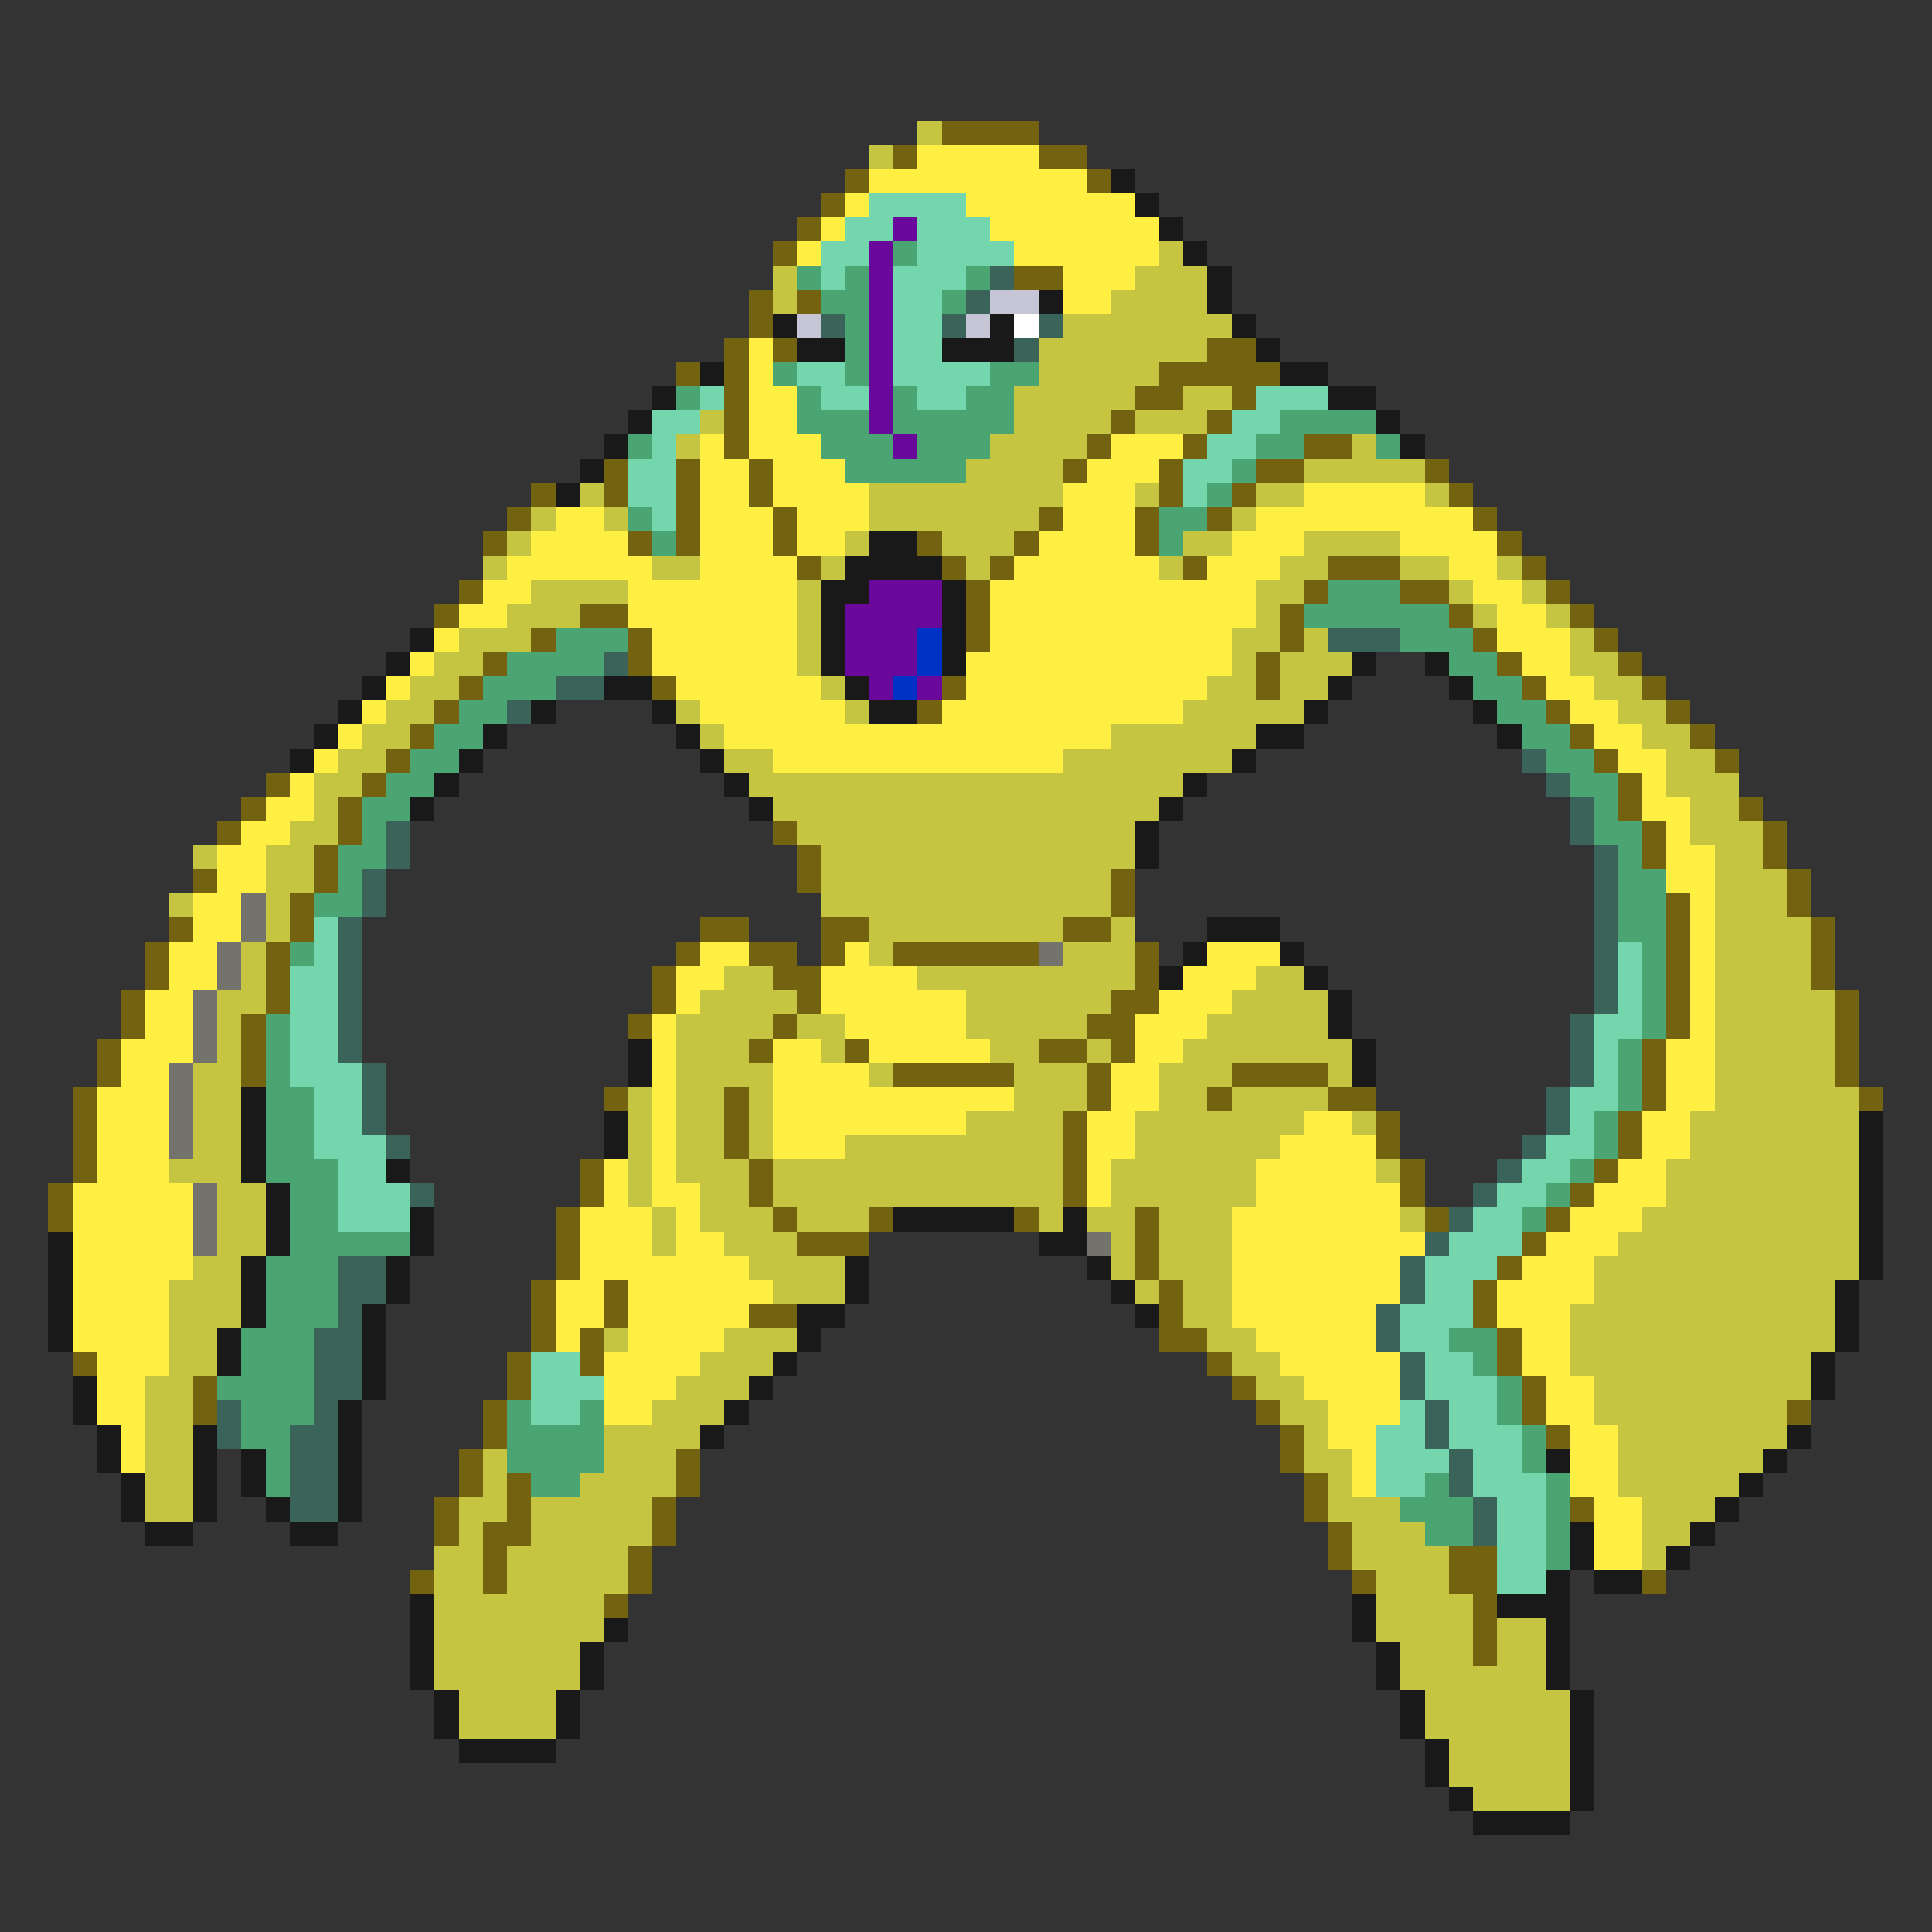 <svg xmlns="http://www.w3.org/2000/svg" viewBox="0 -0.5 80 80" shape-rendering="crispEdges">
<rect x="0" y="-0.5" width="80" height="80" fill="#333333" stroke="none"/>
<path stroke="#c5c542" d="M38 5h1M36 6h1M48 10h1M32 11h1M47 11h3M32 12h1M46 12h4M44 13h7M43 14h7M43 15h5M42 16h5M49 16h2M29 17h1M42 17h4M47 17h3M28 18h1M41 18h4M56 18h1M40 19h4M54 19h5M24 20h1M36 20h8M47 20h1M52 20h2M59 20h1M22 21h1M25 21h1M36 21h7M51 21h1M21 22h1M35 22h1M39 22h3M49 22h2M54 22h4M20 23h1M27 23h2M34 23h1M40 23h1M48 23h1M53 23h2M58 23h2M62 23h1M22 24h4M33 24h1M52 24h2M60 24h1M63 24h1M21 25h3M33 25h1M52 25h1M61 25h1M64 25h1M19 26h3M33 26h1M51 26h2M54 26h1M65 26h1M18 27h2M33 27h1M51 27h1M53 27h3M65 27h2M17 28h2M34 28h1M50 28h2M53 28h2M66 28h2M16 29h2M28 29h1M35 29h1M49 29h5M67 29h2M15 30h2M29 30h1M46 30h6M68 30h2M14 31h2M30 31h2M44 31h7M69 31h2M13 32h2M31 32h18M69 32h3M13 33h1M32 33h16M70 33h2M12 34h2M33 34h14M70 34h3M8 35h1M11 35h2M34 35h13M71 35h2M11 36h2M34 36h12M71 36h3M7 37h1M11 37h1M34 37h12M71 37h3M11 38h1M36 38h8M46 38h1M71 38h4M10 39h1M36 39h1M44 39h3M71 39h4M10 40h1M30 40h2M38 40h9M52 40h2M71 40h4M9 41h2M29 41h4M40 41h6M51 41h4M71 41h5M9 42h1M28 42h4M33 42h2M40 42h5M50 42h5M71 42h5M9 43h1M28 43h3M34 43h1M41 43h2M45 43h1M49 43h7M71 43h5M8 44h2M28 44h4M36 44h1M42 44h3M48 44h3M55 44h1M71 44h5M8 45h2M26 45h1M28 45h2M31 45h1M42 45h3M48 45h2M51 45h4M71 45h6M8 46h2M26 46h1M28 46h2M31 46h1M40 46h4M47 46h7M56 46h1M70 46h7M8 47h2M26 47h1M28 47h2M31 47h1M35 47h9M47 47h6M70 47h7M7 48h3M26 48h1M28 48h3M32 48h12M46 48h6M57 48h1M69 48h8M9 49h2M26 49h1M29 49h2M32 49h12M46 49h6M69 49h8M9 50h2M27 50h1M29 50h3M33 50h3M43 50h1M45 50h2M48 50h3M58 50h1M68 50h9M9 51h2M27 51h1M30 51h3M46 51h1M48 51h3M67 51h10M8 52h2M31 52h4M46 52h1M48 52h3M66 52h11M7 53h3M32 53h3M47 53h1M49 53h2M66 53h10M7 54h3M49 54h2M65 54h11M7 55h2M25 55h1M30 55h3M50 55h2M65 55h11M7 56h2M29 56h3M51 56h2M65 56h10M6 57h2M28 57h3M52 57h2M66 57h9M6 58h2M27 58h3M53 58h2M66 58h8M6 59h2M25 59h4M54 59h1M67 59h7M6 60h2M20 60h1M25 60h3M54 60h2M67 60h6M6 61h2M20 61h1M24 61h4M55 61h1M67 61h5M6 62h2M19 62h2M22 62h5M55 62h3M68 62h3M19 63h1M22 63h5M56 63h3M68 63h2M18 64h2M21 64h5M56 64h4M68 64h1M18 65h2M21 65h5M57 65h3M18 66h7M57 66h4M18 67h7M57 67h4M62 67h2M18 68h6M58 68h3M62 68h2M18 69h6M58 69h6M19 70h4M59 70h6M19 71h4M59 71h6M60 72h5M60 73h5M61 74h4" />
<path stroke="#736310" d="M39 5h4M37 6h1M43 6h2M35 7h1M45 7h1M34 8h1M33 9h1M32 10h1M42 11h2M31 12h1M33 12h1M31 13h1M30 14h1M32 14h1M50 14h2M28 15h1M30 15h1M48 15h5M30 16h1M47 16h2M51 16h1M30 17h1M46 17h1M50 17h1M30 18h1M45 18h1M49 18h1M54 18h2M25 19h1M28 19h1M31 19h1M44 19h1M48 19h1M52 19h2M59 19h1M22 20h1M25 20h1M28 20h1M31 20h1M48 20h1M51 20h1M60 20h1M21 21h1M28 21h1M32 21h1M43 21h1M47 21h1M50 21h1M61 21h1M20 22h1M26 22h1M28 22h1M32 22h1M38 22h1M42 22h1M47 22h1M62 22h1M33 23h1M39 23h1M41 23h1M49 23h1M55 23h3M63 23h1M19 24h1M40 24h1M54 24h1M58 24h2M64 24h1M18 25h1M24 25h2M40 25h1M53 25h1M60 25h1M65 25h1M22 26h1M26 26h1M40 26h1M53 26h1M61 26h1M66 26h1M20 27h1M26 27h1M52 27h1M62 27h1M67 27h1M19 28h1M27 28h1M39 28h1M52 28h1M63 28h1M68 28h1M18 29h1M38 29h1M64 29h1M69 29h1M17 30h1M65 30h1M70 30h1M16 31h1M66 31h1M71 31h1M11 32h1M15 32h1M67 32h1M10 33h1M14 33h1M67 33h1M72 33h1M9 34h1M14 34h1M32 34h1M68 34h1M73 34h1M13 35h1M33 35h1M68 35h1M73 35h1M8 36h1M13 36h1M33 36h1M46 36h1M74 36h1M12 37h1M46 37h1M69 37h1M74 37h1M7 38h1M12 38h1M29 38h2M34 38h2M44 38h2M69 38h1M75 38h1M6 39h1M11 39h1M28 39h1M31 39h2M34 39h1M37 39h6M47 39h1M69 39h1M75 39h1M6 40h1M11 40h1M27 40h1M32 40h2M47 40h1M69 40h1M75 40h1M5 41h1M11 41h1M27 41h1M33 41h1M46 41h2M69 41h1M76 41h1M5 42h1M10 42h1M26 42h1M32 42h1M45 42h2M69 42h1M76 42h1M4 43h1M10 43h1M31 43h1M35 43h1M43 43h2M46 43h1M68 43h1M76 43h1M4 44h1M10 44h1M37 44h5M45 44h1M51 44h4M68 44h1M76 44h1M3 45h1M25 45h1M30 45h1M45 45h1M50 45h1M55 45h2M68 45h1M77 45h1M3 46h1M30 46h1M44 46h1M57 46h1M67 46h1M3 47h1M30 47h1M44 47h1M57 47h1M67 47h1M3 48h1M24 48h1M31 48h1M44 48h1M58 48h1M66 48h1M2 49h1M24 49h1M31 49h1M44 49h1M58 49h1M65 49h1M2 50h1M23 50h1M32 50h1M36 50h1M42 50h1M47 50h1M59 50h1M64 50h1M23 51h1M33 51h3M47 51h1M63 51h1M23 52h1M47 52h1M62 52h1M22 53h1M25 53h1M48 53h1M61 53h1M22 54h1M25 54h1M31 54h2M48 54h1M61 54h1M22 55h1M24 55h1M48 55h2M62 55h1M3 56h1M21 56h1M24 56h1M50 56h1M62 56h1M8 57h1M21 57h1M51 57h1M63 57h1M8 58h1M20 58h1M52 58h1M63 58h1M74 58h1M20 59h1M53 59h1M64 59h1M19 60h1M28 60h1M53 60h1M19 61h1M21 61h1M28 61h1M54 61h1M18 62h1M21 62h1M27 62h1M54 62h1M65 62h1M18 63h1M20 63h2M27 63h1M55 63h1M20 64h1M26 64h1M55 64h1M60 64h2M17 65h1M20 65h1M26 65h1M56 65h1M60 65h2M68 65h1M25 66h1M61 66h1M61 67h1M61 68h1" />
<path stroke="#ffef42" d="M38 6h5M36 7h9M35 8h1M40 8h7M34 9h1M41 9h7M33 10h1M42 10h6M44 11h3M44 12h2M31 14h1M31 15h1M31 16h2M31 17h2M29 18h1M31 18h3M46 18h3M29 19h2M32 19h3M45 19h3M29 20h2M32 20h4M44 20h3M54 20h5M23 21h2M29 21h3M33 21h3M44 21h3M52 21h9M22 22h4M29 22h3M33 22h2M43 22h4M51 22h3M58 22h4M21 23h6M29 23h4M42 23h6M50 23h3M60 23h2M20 24h2M26 24h7M41 24h11M61 24h2M19 25h2M26 25h7M41 25h11M62 25h2M18 26h1M27 26h6M41 26h10M62 26h3M17 27h1M27 27h6M40 27h11M63 27h2M16 28h1M28 28h6M40 28h10M64 28h2M15 29h1M29 29h6M39 29h10M65 29h2M14 30h1M30 30h16M66 30h2M13 31h1M32 31h12M67 31h2M12 32h1M68 32h1M11 33h2M68 33h2M10 34h2M69 34h1M9 35h2M69 35h2M9 36h2M69 36h2M8 37h2M70 37h1M8 38h2M70 38h1M7 39h2M29 39h2M35 39h1M50 39h3M70 39h1M7 40h2M28 40h2M34 40h4M49 40h3M70 40h1M6 41h2M28 41h1M34 41h6M48 41h3M70 41h1M6 42h2M27 42h1M35 42h5M47 42h3M70 42h1M5 43h3M27 43h1M32 43h2M36 43h5M47 43h2M69 43h2M5 44h2M27 44h1M32 44h4M46 44h2M69 44h2M4 45h3M27 45h1M32 45h10M46 45h2M69 45h2M4 46h3M27 46h1M32 46h8M45 46h2M54 46h2M68 46h2M4 47h3M27 47h1M32 47h3M45 47h2M53 47h4M68 47h2M4 48h3M25 48h1M27 48h1M45 48h1M52 48h5M67 48h2M3 49h5M25 49h1M27 49h2M45 49h1M52 49h6M66 49h3M3 50h5M24 50h3M28 50h1M51 50h7M65 50h3M3 51h5M24 51h3M28 51h2M51 51h8M64 51h3M3 52h5M24 52h7M51 52h7M63 52h3M3 53h4M23 53h2M26 53h6M51 53h7M62 53h4M3 54h4M23 54h2M26 54h5M51 54h6M62 54h3M3 55h4M23 55h1M26 55h4M52 55h5M63 55h2M4 56h3M25 56h4M53 56h5M63 56h2M4 57h2M25 57h3M54 57h4M64 57h2M4 58h2M25 58h2M55 58h3M64 58h2M5 59h1M55 59h2M65 59h2M5 60h1M56 60h1M65 60h2M56 61h1M65 61h2M66 62h2M66 63h2M66 64h2" />
<path stroke="#191919" d="M46 7h1M47 8h1M48 9h1M49 10h1M50 11h1M43 12h1M50 12h1M32 13h1M41 13h1M51 13h1M33 14h2M39 14h3M52 14h1M29 15h1M53 15h2M27 16h1M55 16h2M26 17h1M57 17h1M25 18h1M58 18h1M24 19h1M23 20h1M36 22h2M35 23h4M34 24h2M39 24h1M34 25h1M39 25h1M17 26h1M34 26h1M39 26h1M16 27h1M34 27h1M39 27h1M56 27h1M59 27h1M15 28h1M25 28h2M35 28h1M55 28h1M60 28h1M14 29h1M22 29h1M27 29h1M36 29h2M54 29h1M61 29h1M13 30h1M20 30h1M28 30h1M52 30h2M62 30h1M12 31h1M19 31h1M29 31h1M51 31h1M18 32h1M30 32h1M49 32h1M17 33h1M31 33h1M48 33h1M47 34h1M47 35h1M50 38h3M49 39h1M53 39h1M48 40h1M54 40h1M55 41h1M55 42h1M26 43h1M56 43h1M26 44h1M56 44h1M10 45h1M10 46h1M25 46h1M77 46h1M10 47h1M25 47h1M77 47h1M10 48h1M16 48h1M77 48h1M11 49h1M77 49h1M11 50h1M17 50h1M37 50h5M44 50h1M77 50h1M2 51h1M11 51h1M17 51h1M43 51h2M77 51h1M2 52h1M10 52h1M16 52h1M35 52h1M45 52h1M77 52h1M2 53h1M10 53h1M16 53h1M35 53h1M46 53h1M76 53h1M2 54h1M10 54h1M15 54h1M33 54h2M47 54h1M76 54h1M2 55h1M9 55h1M15 55h1M33 55h1M76 55h1M9 56h1M15 56h1M32 56h1M75 56h1M3 57h1M15 57h1M31 57h1M75 57h1M3 58h1M14 58h1M30 58h1M4 59h1M8 59h1M14 59h1M29 59h1M74 59h1M4 60h1M8 60h1M10 60h1M14 60h1M64 60h1M73 60h1M5 61h1M8 61h1M10 61h1M14 61h1M72 61h1M5 62h1M8 62h1M11 62h1M14 62h1M71 62h1M6 63h2M12 63h2M65 63h1M70 63h1M65 64h1M69 64h1M64 65h1M66 65h2M17 66h1M56 66h1M62 66h3M17 67h1M25 67h1M56 67h1M64 67h1M17 68h1M24 68h1M57 68h1M64 68h1M17 69h1M24 69h1M57 69h1M64 69h1M18 70h1M23 70h1M58 70h1M65 70h1M18 71h1M23 71h1M58 71h1M65 71h1M19 72h4M59 72h1M65 72h1M59 73h1M65 73h1M60 74h1M65 74h1M61 75h4" />
<path stroke="#73d6ad" d="M36 8h4M35 9h2M38 9h3M34 10h2M38 10h4M34 11h1M37 11h3M37 12h2M37 13h2M37 14h2M33 15h2M37 15h4M29 16h1M34 16h2M38 16h2M52 16h3M27 17h2M51 17h2M27 18h1M50 18h2M26 19h2M49 19h2M26 20h2M49 20h1M27 21h1M13 38h1M13 39h1M67 39h1M12 40h2M67 40h1M12 41h2M67 41h1M12 42h2M66 42h2M12 43h2M66 43h1M12 44h3M66 44h1M13 45h2M65 45h2M13 46h2M65 46h1M13 47h3M64 47h2M14 48h2M63 48h2M14 49h3M62 49h2M14 50h3M61 50h2M60 51h3M59 52h3M59 53h2M58 54h3M58 55h2M22 56h2M59 56h2M22 57h3M59 57h3M22 58h2M58 58h1M60 58h2M57 59h2M60 59h3M57 60h3M61 60h2M57 61h2M61 61h3M62 62h2M62 63h2M62 64h2M62 65h2" />
<path stroke="#6b089c" d="M37 9h1M36 10h1M36 11h1M36 12h1M36 13h1M36 14h1M36 15h1M36 16h1M36 17h1M37 18h1M36 24h3M35 25h4M35 26h3M35 27h3M36 28h1M38 28h1" />
<path stroke="#4aa573" d="M37 10h1M33 11h1M35 11h1M40 11h1M34 12h2M39 12h1M35 13h1M35 14h1M32 15h1M35 15h1M41 15h2M28 16h1M33 16h1M37 16h1M40 16h2M33 17h3M37 17h5M53 17h4M26 18h1M34 18h3M38 18h3M52 18h2M57 18h1M35 19h5M51 19h1M50 20h1M26 21h1M48 21h2M27 22h1M48 22h1M55 24h3M54 25h6M23 26h3M58 26h3M21 27h4M60 27h2M20 28h3M61 28h2M19 29h2M62 29h2M18 30h2M63 30h2M17 31h2M64 31h2M16 32h2M65 32h2M15 33h2M66 33h1M15 34h1M66 34h2M14 35h2M67 35h1M14 36h1M67 36h2M13 37h2M67 37h2M67 38h2M12 39h1M68 39h1M68 40h1M68 41h1M11 42h1M68 42h1M11 43h1M67 43h1M11 44h1M67 44h1M11 45h2M67 45h1M11 46h2M66 46h1M11 47h2M66 47h1M11 48h3M65 48h1M12 49h2M64 49h1M12 50h2M63 50h1M12 51h5M11 52h3M11 53h3M11 54h3M10 55h3M60 55h2M10 56h3M61 56h1M9 57h4M62 57h1M10 58h3M21 58h1M24 58h1M62 58h1M10 59h2M21 59h4M63 59h1M11 60h1M21 60h4M63 60h1M11 61h1M22 61h2M59 61h1M64 61h1M58 62h3M64 62h1M59 63h2M64 63h1M64 64h1" />
<path stroke="#3a635a" d="M41 11h1M40 12h1M34 13h1M39 13h1M43 13h1M42 14h1M55 26h3M25 27h1M23 28h2M21 29h1M63 31h1M64 32h1M65 33h1M16 34h1M65 34h1M16 35h1M66 35h1M15 36h1M66 36h1M15 37h1M66 37h1M14 38h1M66 38h1M14 39h1M66 39h1M14 40h1M66 40h1M14 41h1M66 41h1M14 42h1M65 42h1M14 43h1M65 43h1M15 44h1M65 44h1M15 45h1M64 45h1M15 46h1M64 46h1M16 47h1M63 47h1M62 48h1M17 49h1M61 49h1M60 50h1M59 51h1M14 52h2M58 52h1M14 53h2M58 53h1M14 54h1M57 54h1M13 55h2M57 55h1M13 56h2M58 56h1M13 57h2M58 57h1M9 58h1M13 58h1M59 58h1M9 59h1M12 59h2M59 59h1M12 60h2M60 60h1M12 61h2M60 61h1M12 62h2M61 62h1M61 63h1" />
<path stroke="#c5c5d6" d="M41 12h2M33 13h1M40 13h1" />
<path stroke="#ffffff" d="M42 13h1" />
<path stroke="#0031c5" d="M38 26h1M38 27h1M37 28h1" />
<path stroke="#73736b" d="M10 37h1M10 38h1M9 39h1M43 39h1M9 40h1M8 41h1M8 42h1M8 43h1M7 44h1M7 45h1M7 46h1M7 47h1M8 49h1M8 50h1M8 51h1M45 51h1" />
</svg>